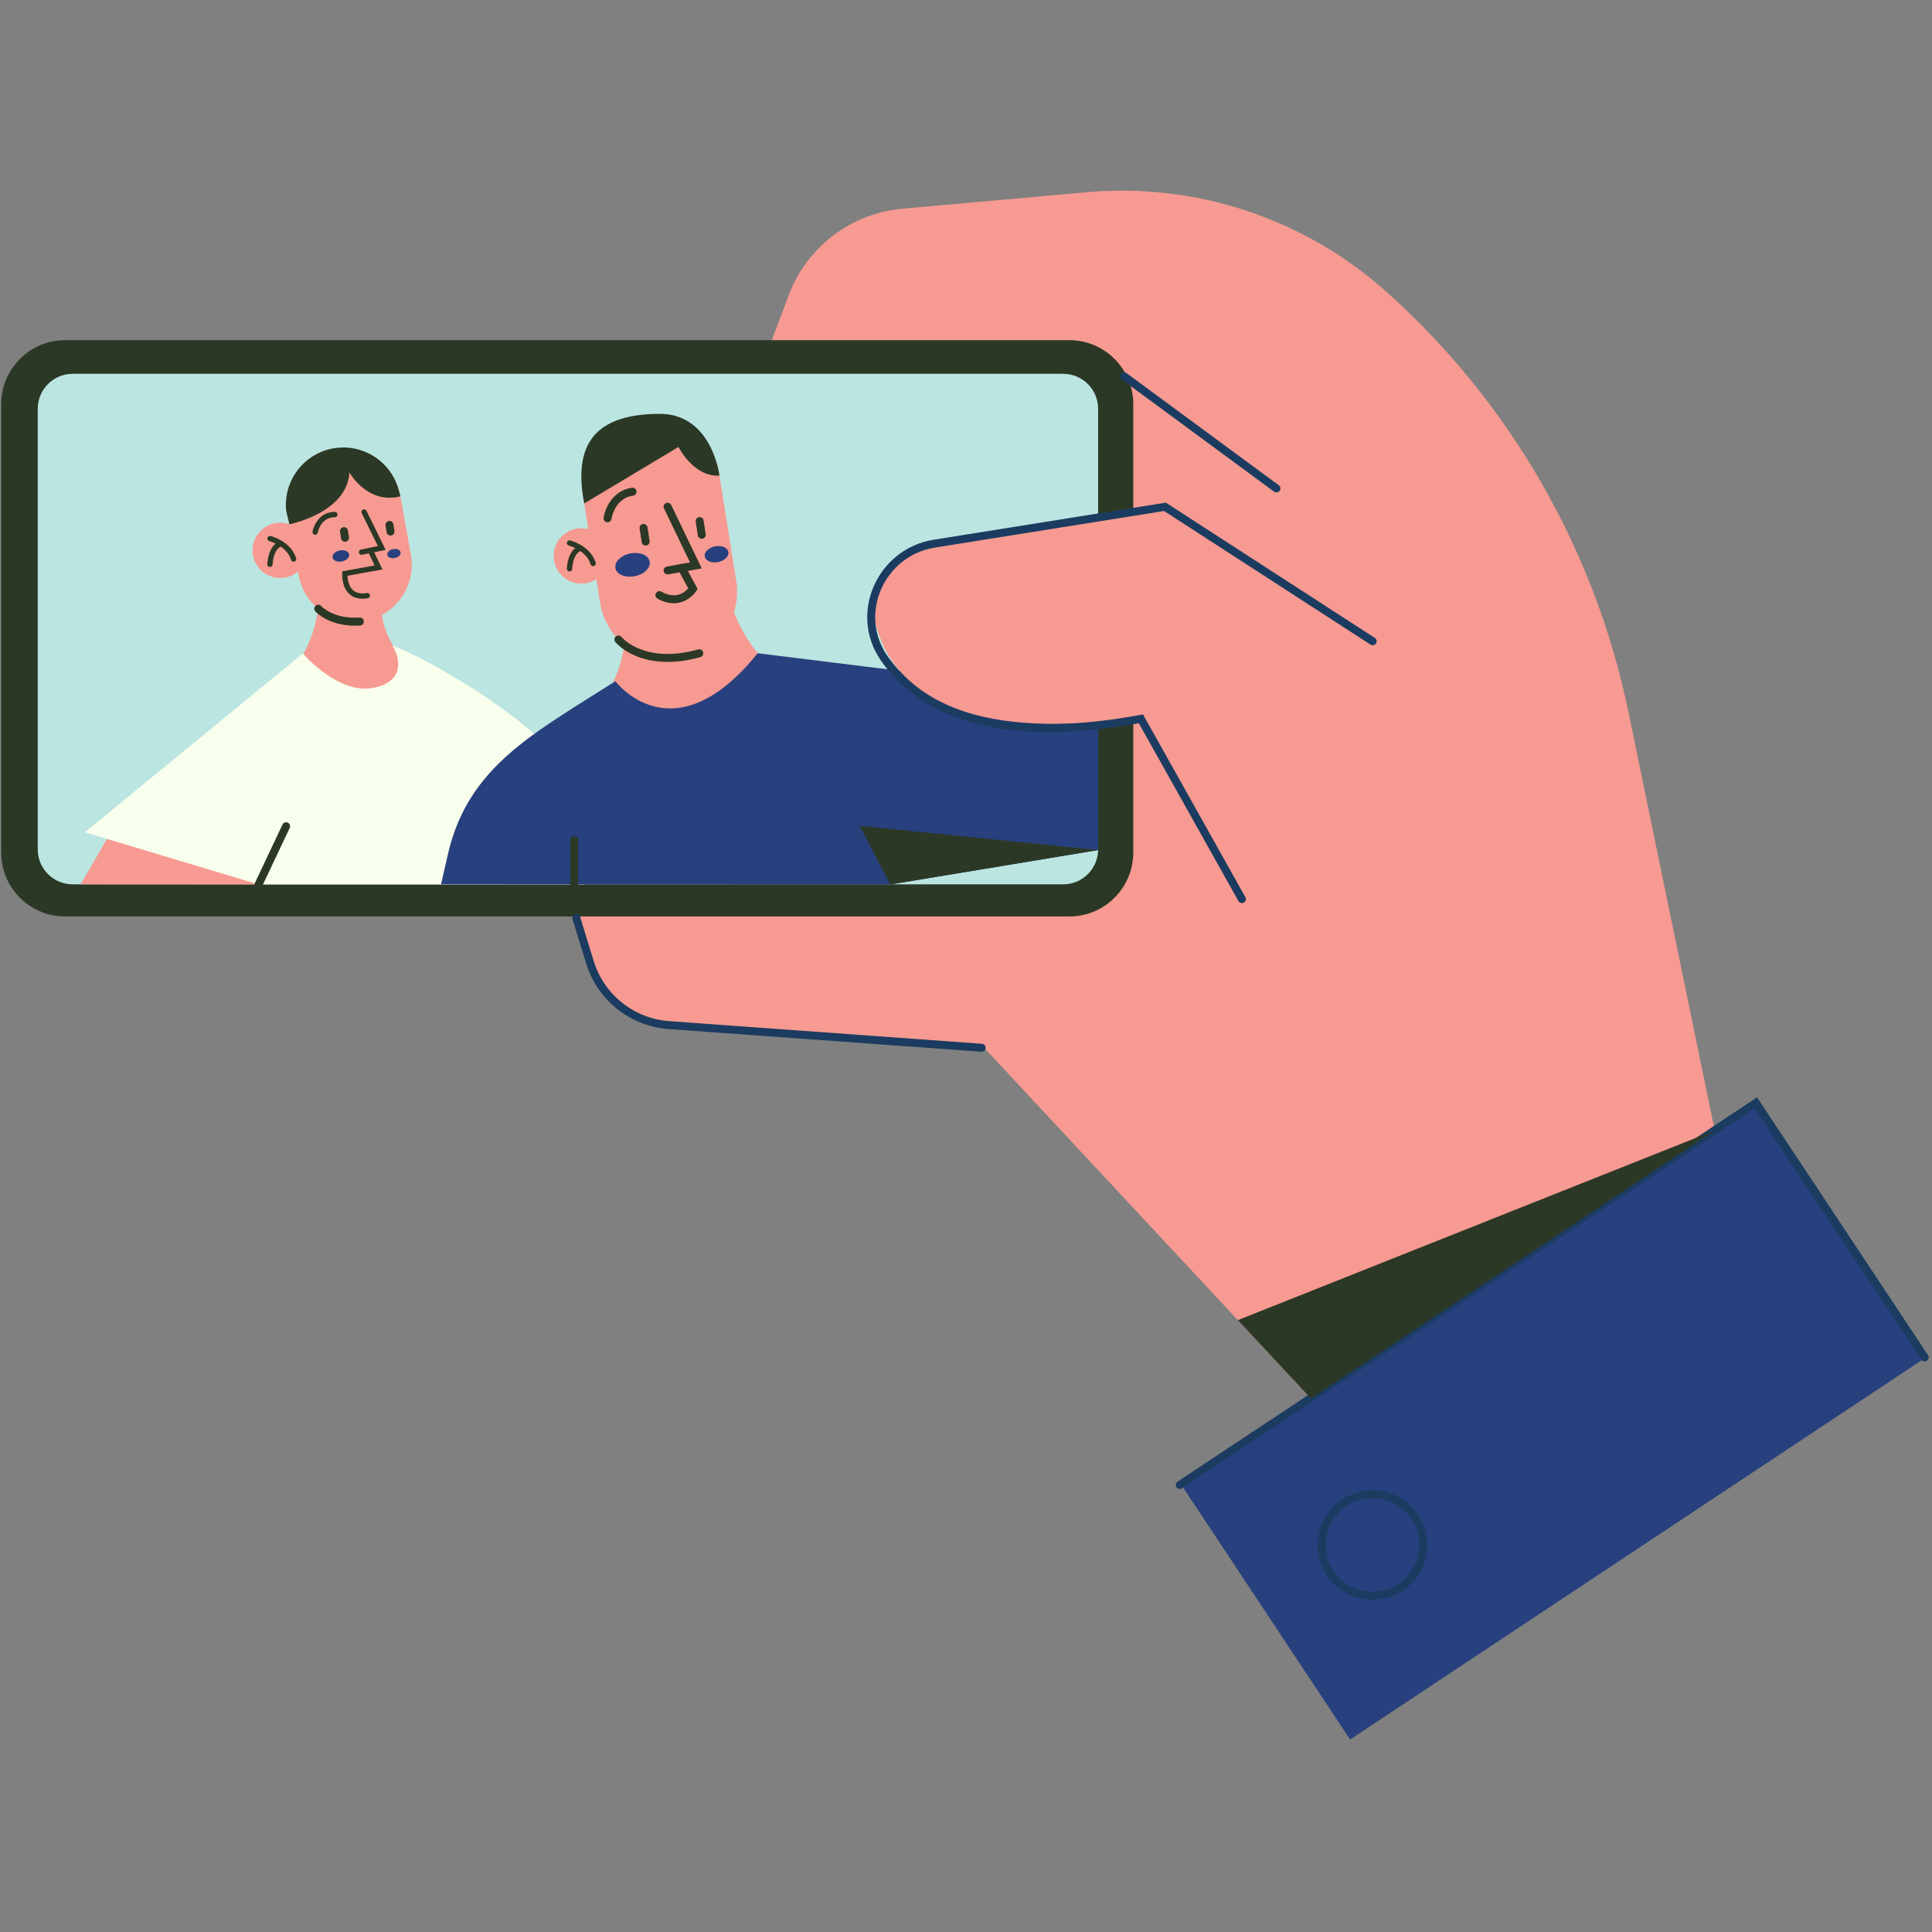 <?xml version="1.0" encoding="UTF-8"?>
<svg xmlns="http://www.w3.org/2000/svg" xmlns:xlink="http://www.w3.org/1999/xlink" width="375pt" height="375pt" viewBox="0 0 375 375" version="1.2">
<rect x="0" y="0" width="375" height="375" fill="#808080" stroke="none"/>
<defs>
<clipPath id="clip1">
  <path d="M 229.16 213.461 L 374.559 213.461 L 374.559 337.641 L 229.16 337.641 Z M 229.16 213.461 "/>
</clipPath>
<clipPath id="clip2">
  <path d="M 207 191.789 L 374.797 191.789 L 374.797 310.461 L 207 310.461 Z M 207 191.789 "/>
</clipPath>
</defs>
<g id="surface1">
<path style=" stroke:none;fill-rule:nonzero;fill:rgb(96.86%,60.39%,56.859%);fill-opacity:1;" d="M 110.098 171.652 L 114.41 185.852 C 116.781 193.652 123.75 199.148 131.879 199.633 L 190.773 203.117 L 256.52 273.684 L 334.184 226.004 L 316.105 138.312 C 309.586 106.711 293.078 78.047 269.02 56.562 C 253.141 42.387 232.105 35.418 210.914 37.312 L 175.176 40.508 C 165.195 41.402 156.605 47.934 153.078 57.324 L 110.098 171.652 "/>
<path style=" stroke:none;fill-rule:nonzero;fill:rgb(16.859%,21.959%,14.51%);fill-opacity:1;" d="M 207.59 177.883 L 12.609 177.883 C 5.801 177.883 0.234 172.312 0.234 165.5 L 0.234 78.414 C 0.234 71.602 5.801 66.031 12.609 66.031 L 207.59 66.031 C 214.395 66.031 219.965 71.602 219.965 78.414 L 219.965 165.5 C 219.965 172.312 214.395 177.883 207.59 177.883 "/>
<path style=" stroke:none;fill-rule:nonzero;fill:rgb(73.329%,89.799%,88.239%);fill-opacity:1;" d="M 206.355 171.652 L 14.113 171.652 C 10.363 171.652 7.324 168.609 7.324 164.855 L 7.324 79.348 C 7.324 75.598 10.363 72.555 14.113 72.555 L 206.355 72.555 C 210.109 72.555 213.148 75.598 213.148 79.348 L 213.148 164.855 C 213.148 168.609 210.109 171.652 206.355 171.652 "/>
<path style=" stroke:none;fill-rule:nonzero;fill:rgb(96.86%,60.39%,56.859%);fill-opacity:1;" d="M 54.566 131.621 C 54.566 131.621 61.082 128.238 62.062 115.609 L 75.16 116.367 C 75.16 116.367 72.223 118.168 76.324 125.387 C 81.473 134.434 72.188 133.48 72.188 133.48 L 76.609 139.602 L 71.523 149.777 L 55.34 145.254 L 54.566 131.621 "/>
<path style=" stroke:none;fill-rule:nonzero;fill:rgb(96.86%,60.39%,56.859%);fill-opacity:1;" d="M 70.801 120.52 C 64.781 121.605 59.02 117.598 57.938 111.57 L 55.902 100.27 C 54.82 94.238 58.824 88.473 64.844 87.391 C 70.871 86.305 76.633 90.312 77.715 96.34 L 79.75 107.641 C 80.832 113.672 76.828 119.434 70.801 120.52 "/>
<path style=" stroke:none;fill-rule:nonzero;fill:rgb(96.86%,60.39%,56.859%);fill-opacity:1;" d="M 59.57 108.211 C 58.805 111.074 55.863 112.777 53.004 112.008 C 50.137 111.242 48.438 108.297 49.207 105.434 C 49.973 102.57 52.914 100.867 55.777 101.633 C 58.637 102.406 60.336 105.348 59.57 108.211 "/>
<path style=" stroke:none;fill-rule:nonzero;fill:rgb(96.86%,60.39%,56.859%);fill-opacity:1;" d="M 118.02 109.293 C 117.254 112.16 114.309 113.859 111.449 113.09 C 108.586 112.324 106.891 109.383 107.656 106.516 C 108.422 103.652 111.367 101.953 114.227 102.719 C 117.086 103.488 118.785 106.43 118.02 109.293 "/>
<path style=" stroke:none;fill-rule:nonzero;fill:rgb(96.86%,60.39%,56.859%);fill-opacity:1;" d="M 15.66 171.652 L 20.758 162.828 L 47.027 158.512 L 50.191 171.672 L 15.66 171.652 "/>
<path style=" stroke:none;fill-rule:nonzero;fill:rgb(96.86%,60.39%,56.859%);fill-opacity:1;" d="M 131.789 128.078 C 124.488 129.242 117.629 124.266 116.469 116.961 L 113.16 96.188 C 111.996 88.887 116.969 82.02 124.27 80.855 C 131.566 79.691 138.426 84.668 139.59 91.973 L 142.898 112.742 C 144.062 120.047 139.086 126.914 131.789 128.078 "/>
<path style=" stroke:none;fill-rule:nonzero;fill:rgb(96.86%,60.39%,56.859%);fill-opacity:1;" d="M 161.25 135.266 C 161.25 135.266 148.801 134.262 142.492 118.984 L 128.801 113.008 L 121.18 124.656 C 121.18 124.656 121.031 129.426 117.871 134.414 C 114.715 139.402 119.598 149.613 119.598 149.613 L 150.547 154.125 L 166.32 140.035 L 161.25 135.266 "/>
<path style=" stroke:none;fill-rule:nonzero;fill:rgb(97.649%,100%,92.94%);fill-opacity:1;" d="M 50.191 171.672 L 48.176 171.07 L 16.484 161.543 L 58.785 126.832 C 58.785 126.832 65.586 134.867 72.523 133.504 C 79.461 132.141 77.023 126.418 76.203 125.465 C 75.387 124.512 92.062 132.156 104.035 142.77 L 113.512 171.672 L 50.191 171.672 "/>
<path style=" stroke:none;fill-rule:nonzero;fill:rgb(16.859%,21.959%,14.51%);fill-opacity:1;" d="M 56.168 101.758 C 56.168 101.758 67.363 99.59 67.824 91.695 C 67.824 91.695 71.266 97.973 77.715 96.34 L 77.402 95.152 C 75.895 89.469 70.238 85.93 64.469 87.066 C 59.082 88.133 55.301 92.953 55.488 98.383 C 55.5 98.844 55.586 99.309 55.691 99.762 L 56.168 101.758 "/>
<path style=" stroke:none;fill-rule:nonzero;fill:rgb(16.859%,21.959%,14.51%);fill-opacity:1;" d="M 50.191 172.445 C 50.082 172.445 49.969 172.422 49.859 172.375 C 49.477 172.188 49.312 171.73 49.492 171.344 L 54.832 160.043 C 55.012 159.656 55.477 159.496 55.859 159.676 C 56.246 159.859 56.41 160.32 56.23 160.707 L 50.891 172.004 C 50.758 172.285 50.48 172.445 50.191 172.445 "/>
<path style=" stroke:none;fill-rule:nonzero;fill:rgb(16.859%,21.959%,14.51%);fill-opacity:1;" d="M 56.984 109.027 C 56.77 109.027 56.562 108.883 56.496 108.664 C 55.645 105.922 52.309 105.043 52.273 105.035 C 52 104.969 51.828 104.688 51.902 104.41 C 51.973 104.133 52.254 103.969 52.527 104.039 C 52.688 104.078 56.457 105.059 57.48 108.359 C 57.562 108.629 57.414 108.918 57.141 109.004 C 57.09 109.02 57.039 109.027 56.984 109.027 "/>
<path style=" stroke:none;fill-rule:nonzero;fill:rgb(16.859%,21.959%,14.51%);fill-opacity:1;" d="M 52.402 110.055 C 52.398 110.055 52.395 110.055 52.391 110.055 C 52.105 110.051 51.879 109.812 51.887 109.531 C 51.891 109.379 51.988 105.781 54.41 105.027 C 54.684 104.941 54.973 105.094 55.055 105.363 C 55.141 105.637 54.988 105.926 54.719 106.012 C 53.004 106.547 52.918 109.523 52.918 109.551 C 52.91 109.832 52.68 110.055 52.402 110.055 "/>
<path style=" stroke:none;fill-rule:nonzero;fill:rgb(16.859%,21.959%,14.51%);fill-opacity:1;" d="M 115.133 109.895 C 114.91 109.895 114.707 109.754 114.637 109.531 C 113.789 106.789 110.453 105.91 110.418 105.902 C 110.145 105.836 109.977 105.555 110.043 105.277 C 110.113 105 110.395 104.832 110.668 104.902 C 110.832 104.945 114.602 105.926 115.625 109.227 C 115.707 109.5 115.555 109.785 115.281 109.871 C 115.234 109.887 115.18 109.895 115.133 109.895 "/>
<path style=" stroke:none;fill-rule:nonzero;fill:rgb(16.859%,21.959%,14.51%);fill-opacity:1;" d="M 110.543 110.922 C 110.539 110.922 110.535 110.922 110.535 110.922 C 110.25 110.918 110.023 110.684 110.027 110.398 C 110.031 110.246 110.129 106.648 112.555 105.895 C 112.824 105.809 113.113 105.961 113.199 106.234 C 113.285 106.504 113.133 106.793 112.859 106.879 C 111.148 107.414 111.059 110.391 111.059 110.418 C 111.055 110.699 110.824 110.922 110.543 110.922 "/>
<path style=" stroke:none;fill-rule:nonzero;fill:rgb(15.689%,25.099%,49.409%);fill-opacity:1;" d="M 172.789 171.672 L 85.609 171.652 L 86.934 165.836 C 90.406 150.609 100.957 143.863 114.168 135.551 L 119.445 132.23 C 119.445 132.23 130.656 147.152 147.07 126.797 L 181.441 131.043 L 213.148 136.07 L 213.148 164.996 "/>
<path style=" stroke:none;fill-rule:nonzero;fill:rgb(16.859%,21.959%,14.51%);fill-opacity:1;" d="M 113.402 97.715 L 131.695 86.754 C 131.695 86.754 134.621 92.637 139.645 92.309 C 139.645 92.309 138.23 80.242 127.93 80.324 C 117.043 80.41 110.871 84.789 113.402 97.715 "/>
<path style=" stroke:none;fill-rule:nonzero;fill:rgb(16.859%,21.959%,14.51%);fill-opacity:1;" d="M 129.574 128.48 C 122.715 128.48 119.598 124.816 119.434 124.625 C 119.164 124.293 119.211 123.805 119.539 123.531 C 119.871 123.262 120.355 123.309 120.625 123.637 C 120.82 123.859 125.223 128.926 135.535 126.055 C 135.945 125.938 136.371 126.176 136.484 126.59 C 136.602 127 136.359 127.43 135.949 127.543 C 133.539 128.215 131.422 128.48 129.574 128.48 "/>
<path style=" stroke:none;fill-rule:nonzero;fill:rgb(16.859%,21.959%,14.51%);fill-opacity:1;" d="M 111.453 175.227 C 111.027 175.227 110.68 174.883 110.68 174.453 L 110.68 163.066 C 110.68 162.641 111.027 162.293 111.453 162.293 C 111.883 162.293 112.227 162.641 112.227 163.066 L 112.227 174.453 C 112.227 174.883 111.883 175.227 111.453 175.227 "/>
<path style=" stroke:none;fill-rule:nonzero;fill:rgb(16.859%,21.959%,14.51%);fill-opacity:1;" d="M 166.875 160.293 L 172.789 171.684 L 213.148 164.996 Z M 166.875 160.293 "/>
<path style=" stroke:none;fill-rule:nonzero;fill:rgb(16.859%,21.959%,14.51%);fill-opacity:1;" d="M 129.582 111.496 C 129.215 111.496 128.887 111.23 128.824 110.859 C 128.746 110.434 129.027 110.035 129.449 109.957 L 133.926 109.164 L 128.887 98.688 C 128.703 98.301 128.863 97.84 129.246 97.656 C 129.629 97.469 130.094 97.633 130.281 98.016 L 136.207 110.332 L 129.719 111.48 C 129.672 111.492 129.629 111.496 129.582 111.496 "/>
<path style=" stroke:none;fill-rule:nonzero;fill:rgb(16.859%,21.959%,14.51%);fill-opacity:1;" d="M 130.77 117.09 C 129.828 117.09 128.766 116.836 127.609 116.191 C 127.238 115.984 127.105 115.512 127.309 115.137 C 127.52 114.762 127.988 114.629 128.363 114.84 C 131.203 116.426 132.945 114.949 133.59 114.203 L 131.648 110.605 C 131.441 110.23 131.582 109.758 131.957 109.555 C 132.336 109.352 132.805 109.492 133.004 109.867 L 135.402 114.305 L 135.16 114.688 C 134.512 115.707 132.961 117.09 130.77 117.09 "/>
<path style=" stroke:none;fill-rule:nonzero;fill:rgb(16.859%,21.959%,14.51%);fill-opacity:1;" d="M 125.32 105.895 C 124.945 105.895 124.613 105.621 124.559 105.242 L 124.148 102.586 C 124.082 102.164 124.371 101.77 124.797 101.703 C 125.215 101.645 125.613 101.93 125.68 102.352 L 126.086 105.004 C 126.148 105.43 125.859 105.824 125.441 105.887 C 125.398 105.895 125.359 105.895 125.32 105.895 "/>
<path style=" stroke:none;fill-rule:nonzero;fill:rgb(16.859%,21.959%,14.51%);fill-opacity:1;" d="M 136.207 104.57 C 135.832 104.57 135.504 104.297 135.445 103.914 L 135.039 101.262 C 134.973 100.836 135.262 100.441 135.684 100.379 C 136.102 100.312 136.5 100.602 136.566 101.023 L 136.973 103.68 C 137.039 104.102 136.75 104.496 136.328 104.562 C 136.289 104.566 136.246 104.57 136.207 104.57 "/>
<path style=" stroke:none;fill-rule:nonzero;fill:rgb(15.689%,25.099%,49.409%);fill-opacity:1;" d="M 126.098 108.98 C 126.336 110.195 125.043 111.477 123.207 111.836 C 121.375 112.199 119.695 111.508 119.453 110.289 C 119.215 109.07 120.508 107.789 122.344 107.426 C 124.176 107.07 125.855 107.762 126.098 108.98 "/>
<path style=" stroke:none;fill-rule:nonzero;fill:rgb(15.689%,25.099%,49.409%);fill-opacity:1;" d="M 141.375 107.121 C 141.539 107.965 140.645 108.848 139.383 109.098 C 138.117 109.348 136.957 108.867 136.793 108.023 C 136.625 107.184 137.52 106.301 138.785 106.051 C 140.051 105.801 141.211 106.281 141.375 107.121 "/>
<path style=" stroke:none;fill-rule:nonzero;fill:rgb(16.859%,21.959%,14.51%);fill-opacity:1;" d="M 117.922 101.375 C 117.887 101.375 117.848 101.371 117.812 101.367 C 117.387 101.305 117.098 100.914 117.16 100.492 C 117.422 98.703 118.91 95.184 122.668 94.672 C 123.086 94.609 123.484 94.91 123.539 95.336 C 123.598 95.762 123.301 96.148 122.879 96.211 C 119.34 96.688 118.715 100.555 118.688 100.719 C 118.633 101.102 118.301 101.375 117.922 101.375 "/>
<path style=" stroke:none;fill-rule:nonzero;fill:rgb(16.859%,21.959%,14.51%);fill-opacity:1;" d="M 70.172 107.688 C 69.934 107.688 69.719 107.523 69.668 107.277 C 69.609 107 69.789 106.727 70.066 106.668 L 73.344 105.992 L 70.207 99.602 C 70.082 99.348 70.188 99.039 70.445 98.914 C 70.699 98.793 71.008 98.895 71.133 99.152 L 74.855 106.734 L 70.273 107.68 C 70.242 107.684 70.207 107.688 70.172 107.688 "/>
<path style=" stroke:none;fill-rule:nonzero;fill:rgb(16.859%,21.959%,14.51%);fill-opacity:1;" d="M 70.352 116.211 C 69.332 116.211 68.492 115.914 67.828 115.32 C 66.273 113.922 66.406 111.402 66.414 111.293 L 66.441 110.891 L 72.715 109.754 L 71.418 107.043 C 71.293 106.789 71.402 106.48 71.656 106.359 C 71.914 106.234 72.223 106.344 72.344 106.598 L 74.234 110.527 L 67.445 111.758 C 67.48 112.426 67.652 113.777 68.523 114.555 C 69.148 115.113 70.051 115.301 71.211 115.102 C 71.488 115.059 71.754 115.242 71.801 115.523 C 71.852 115.805 71.66 116.07 71.379 116.117 C 71.02 116.18 70.676 116.211 70.352 116.211 "/>
<path style=" stroke:none;fill-rule:nonzero;fill:rgb(16.859%,21.959%,14.51%);fill-opacity:1;" d="M 68.984 121.445 C 63.688 121.445 61.297 118.773 61.191 118.652 C 60.91 118.332 60.941 117.844 61.266 117.562 C 61.586 117.281 62.074 117.316 62.352 117.633 C 62.453 117.742 64.68 120.168 69.809 119.875 C 70.246 119.855 70.598 120.18 70.621 120.605 C 70.645 121.031 70.32 121.398 69.891 121.422 C 69.582 121.438 69.281 121.445 68.984 121.445 "/>
<path style=" stroke:none;fill-rule:nonzero;fill:rgb(16.859%,21.959%,14.51%);fill-opacity:1;" d="M 66.961 105.156 C 66.582 105.156 66.254 104.883 66.195 104.496 L 66.004 103.219 C 65.941 102.797 66.23 102.402 66.652 102.336 C 67.074 102.273 67.473 102.566 67.531 102.988 L 67.727 104.27 C 67.789 104.691 67.496 105.086 67.078 105.148 C 67.035 105.156 66.996 105.156 66.961 105.156 "/>
<path style=" stroke:none;fill-rule:nonzero;fill:rgb(16.859%,21.959%,14.51%);fill-opacity:1;" d="M 75.793 103.953 C 75.418 103.953 75.09 103.676 75.031 103.293 L 74.84 102.008 C 74.773 101.59 75.066 101.195 75.488 101.129 C 75.91 101.062 76.305 101.359 76.371 101.785 L 76.559 103.062 C 76.625 103.484 76.332 103.879 75.91 103.945 C 75.871 103.949 75.832 103.953 75.793 103.953 "/>
<path style=" stroke:none;fill-rule:nonzero;fill:rgb(16.859%,21.959%,14.51%);fill-opacity:1;" d="M 61.176 103.793 C 61.145 103.793 61.113 103.789 61.082 103.781 C 60.801 103.734 60.617 103.465 60.664 103.188 C 60.898 101.859 62.105 99.355 64.996 99.355 C 65.285 99.355 65.512 99.586 65.512 99.875 C 65.512 100.156 65.285 100.391 64.996 100.391 C 62.254 100.391 61.703 103.246 61.684 103.367 C 61.633 103.617 61.418 103.793 61.176 103.793 "/>
<path style=" stroke:none;fill-rule:nonzero;fill:rgb(15.689%,25.099%,49.409%);fill-opacity:1;" d="M 67.766 107.59 C 67.883 108.18 67.258 108.797 66.371 108.977 C 65.48 109.148 64.668 108.812 64.551 108.223 C 64.438 107.633 65.062 107.012 65.949 106.84 C 66.84 106.664 67.652 107 67.766 107.59 "/>
<path style=" stroke:none;fill-rule:nonzero;fill:rgb(15.689%,25.099%,49.409%);fill-opacity:1;" d="M 77.75 107.191 C 77.844 107.664 77.344 108.164 76.633 108.305 C 75.914 108.441 75.262 108.172 75.168 107.703 C 75.078 107.227 75.578 106.73 76.293 106.59 C 77.008 106.449 77.66 106.719 77.75 107.191 "/>
<path style=" stroke:none;fill-rule:nonzero;fill:rgb(96.86%,60.39%,56.859%);fill-opacity:1;" d="M 265.051 122.969 L 227.105 98.398 C 226.637 98.094 226.07 97.98 225.523 98.066 L 179.648 105.582 C 172.953 106.676 168.312 113.074 169.641 119.73 C 171.863 130.852 182.02 144.582 220.191 139.371 C 221.105 139.246 222.012 139.688 222.465 140.496 L 239.273 170.531 C 240.148 172.105 242.426 172.055 243.238 170.449 L 265.832 125.875 C 266.355 124.848 266.02 123.594 265.051 122.969 "/>
<path style="fill:none;stroke-width:15;stroke-linecap:round;stroke-linejoin:miter;stroke:rgb(10.59%,23.529%,37.65%);stroke-opacity:1;stroke-miterlimit:10;" d="M 2584.521 2069.656 L 2193.025 2323.013 L 1758.346 2253.589 C 1657.849 2237.539 1605.763 2121.97 1663.569 2038.161 C 1725.806 1947.803 1860.017 1870.354 2147.758 1923.463 L 2338.032 1583.76 " transform="matrix(0.103,0,0,-0.103,0.234,337.643)"/>
<path style="fill:none;stroke-width:15;stroke-linecap:round;stroke-linejoin:miter;stroke:rgb(10.59%,23.529%,37.65%);stroke-opacity:1;stroke-miterlimit:10;" d="M 1083.731 1548.177 L 1109.452 1464.633 C 1129.87 1398.351 1188.888 1351.374 1258.133 1346.339 L 1847.744 1303.64 " transform="matrix(0.103,0,0,-0.103,0.234,337.643)"/>
<path style="fill:none;stroke-width:15;stroke-linecap:round;stroke-linejoin:miter;stroke:rgb(10.59%,23.529%,37.65%);stroke-opacity:1;stroke-miterlimit:10;" d="M 2116.203 2568.876 L 2403.149 2357.574 " transform="matrix(0.103,0,0,-0.103,0.234,337.643)"/>
<g clip-path="url(#clip1)" clip-rule="nonzero">
<path style=" stroke:none;fill-rule:nonzero;fill:rgb(15.689%,25.099%,49.409%);fill-opacity:1;" d="M 374.027 263.34 L 262.055 337.641 L 229.254 288.137 L 341.227 213.836 L 374.027 263.34 "/>
</g>
<g clip-path="url(#clip2)" clip-rule="nonzero">
<path style="fill:none;stroke-width:15;stroke-linecap:round;stroke-linejoin:miter;stroke:rgb(10.59%,23.529%,37.65%);stroke-opacity:1;stroke-miterlimit:10;" d="M 2220.906 479.745 L 3306.752 1199.768 L 3624.835 720.043 " transform="matrix(0.103,0,0,-0.103,0.234,337.643)"/>
</g>
<path style=" stroke:none;fill-rule:nonzero;fill:rgb(16.859%,21.959%,14.51%);fill-opacity:1;" d="M 240.266 256.238 L 332.82 219.414 L 254.426 271.434 Z M 240.266 256.238 "/>
<path style="fill:none;stroke-width:15;stroke-linecap:round;stroke-linejoin:miter;stroke:rgb(10.59%,23.529%,37.65%);stroke-opacity:1;stroke-miterlimit:10;" d="M 2679.828 366.637 C 2679.828 313.755 2636.985 270.904 2584.104 270.904 C 2531.261 270.904 2488.38 313.755 2488.38 366.637 C 2488.38 419.481 2531.261 462.332 2584.104 462.332 C 2636.985 462.332 2679.828 419.481 2679.828 366.637 Z M 2679.828 366.637 " transform="matrix(0.103,0,0,-0.103,0.234,337.643)"/>
</g>
</svg>
